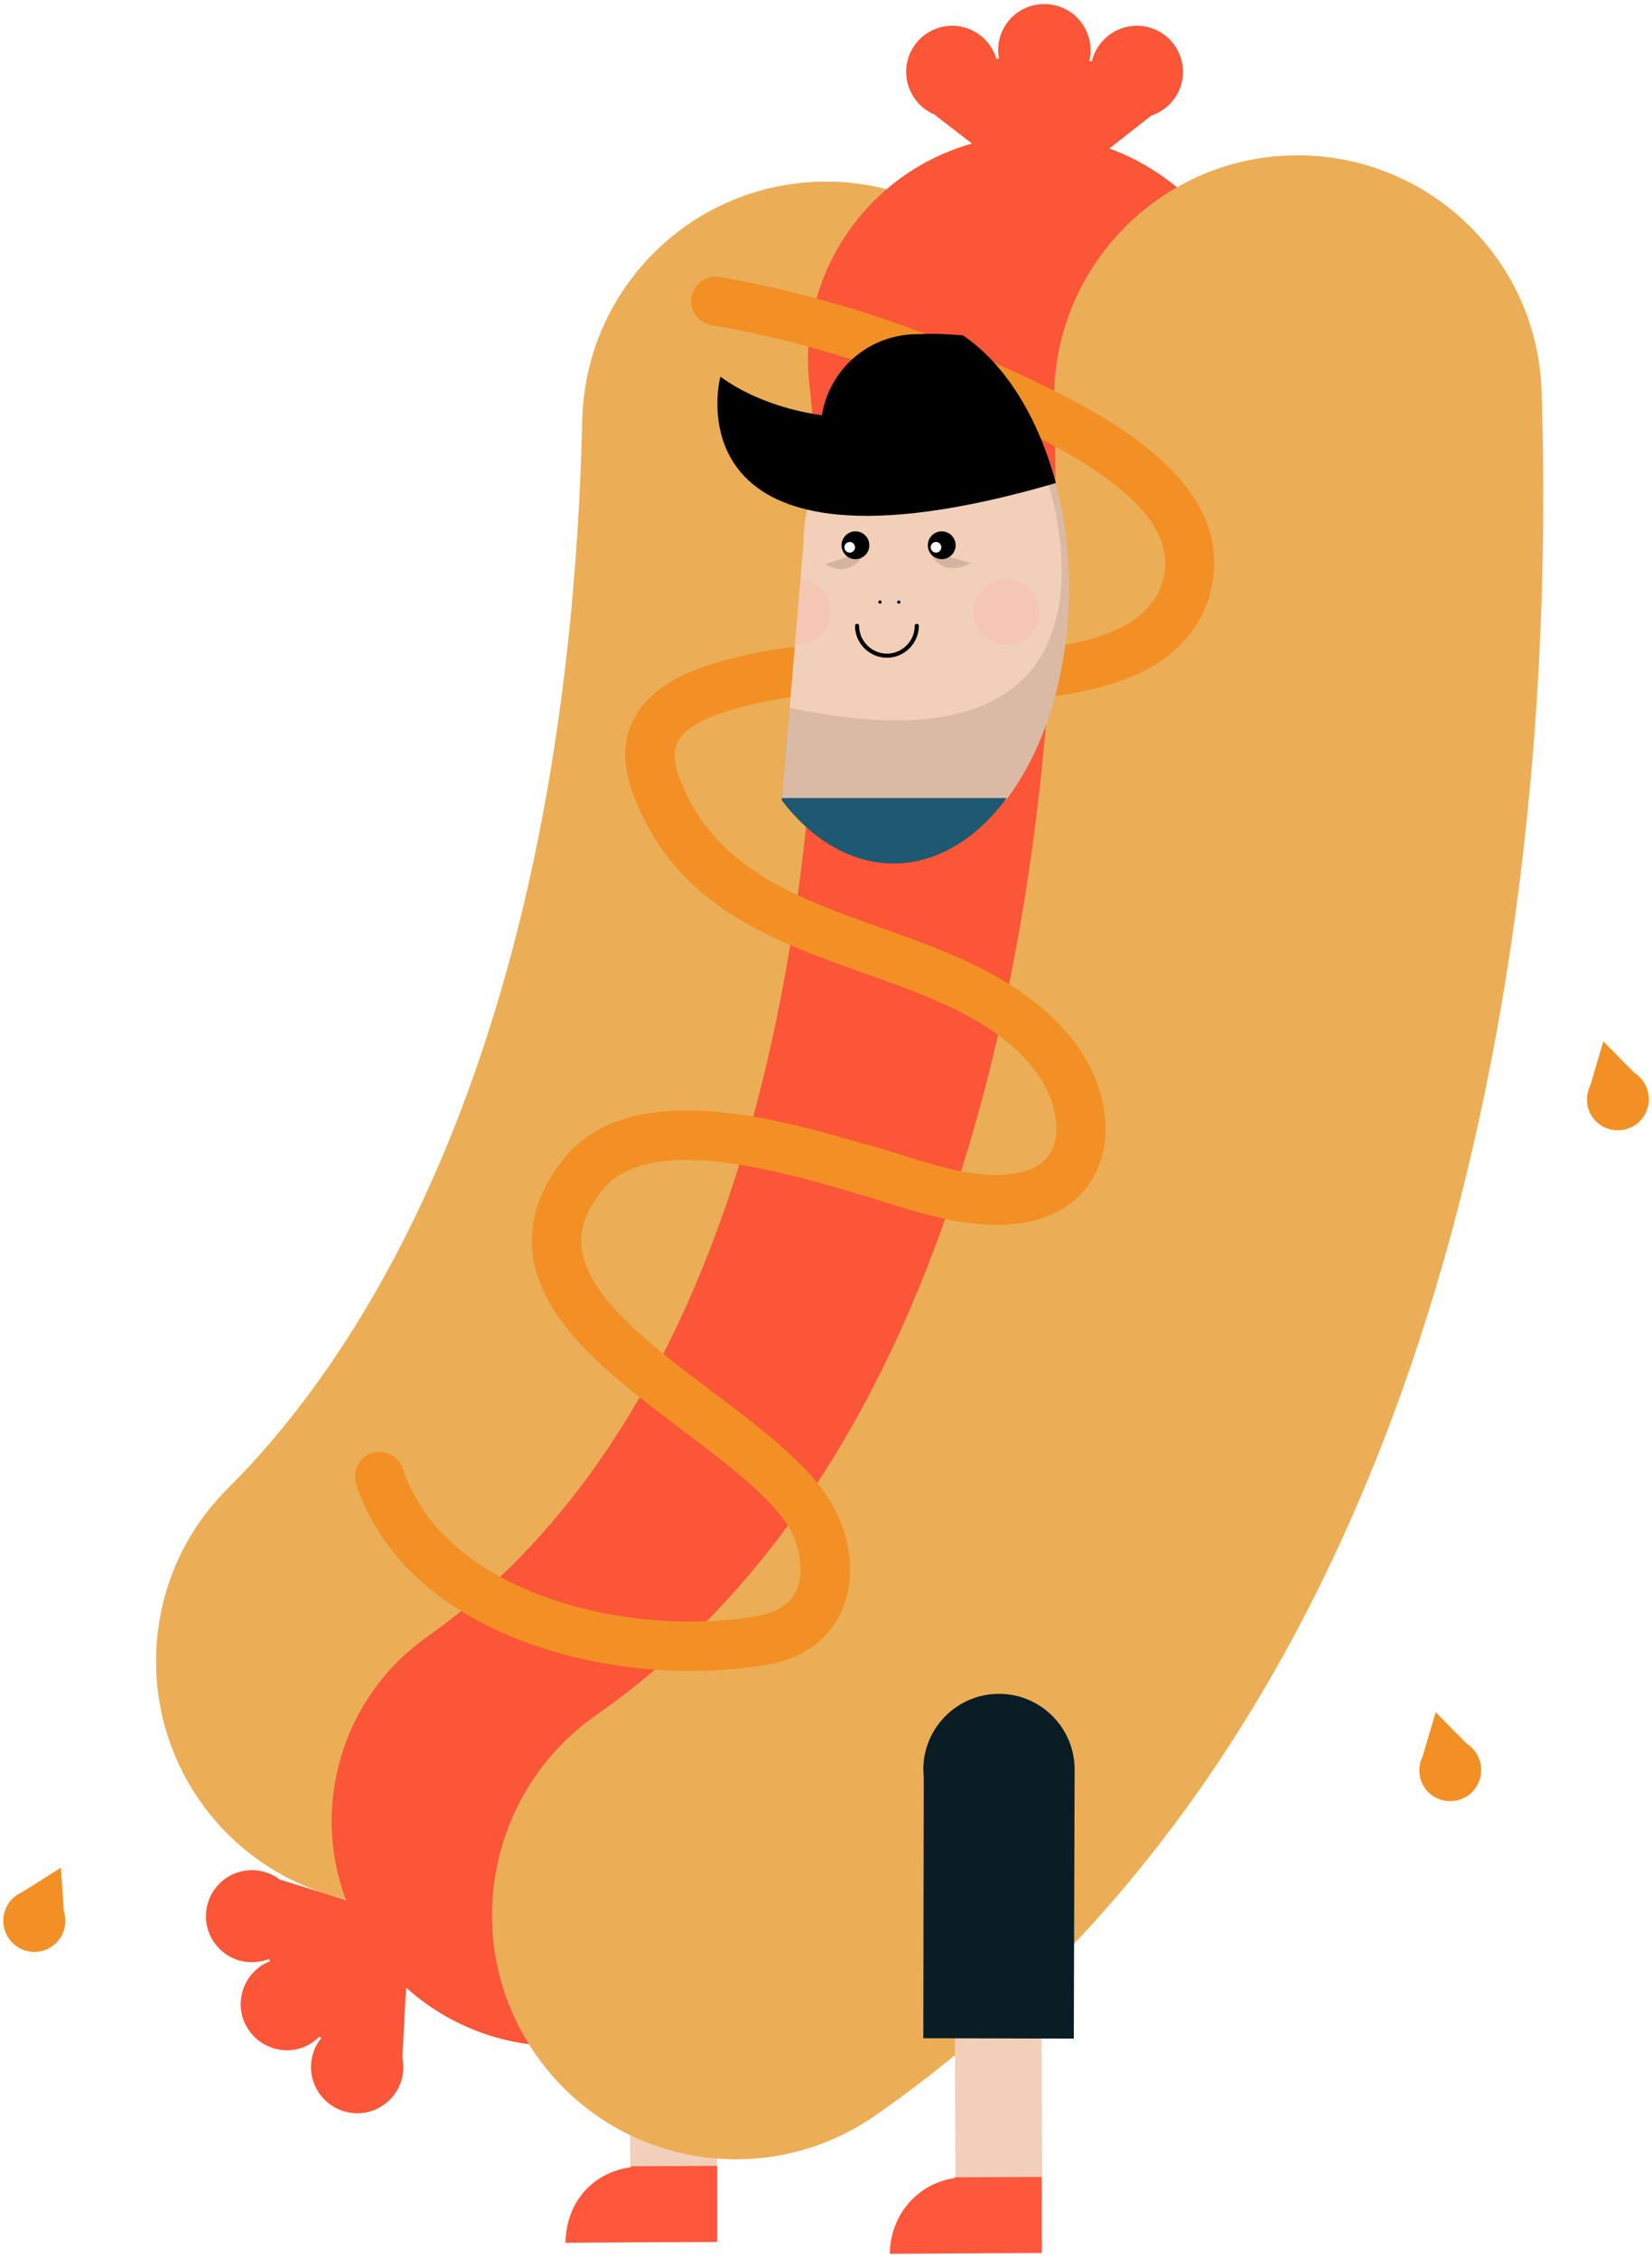 <svg xmlns="http://www.w3.org/2000/svg" xmlns:xlink="http://www.w3.org/1999/xlink" version="1.1" class="dog__svg" x="0" y="0" width="404" height="552" viewBox="0 0 404 552" xml:space="preserve" enable-background="new 0 0 404 552">
  <style type="text/css">

	.dog__svg .st0{opacity:0.5;fill:#B69B8A;}
	.dog__svg .st1{fill:#EBAE56;}
	.dog__svg .st2{fill:#1D5970;}
	.dog__svg .st3{fill:none;stroke:#000000;stroke-linecap:round;stroke-miterlimit:10;}
	.dog__svg .st4{fill:#F29025;}
	.dog__svg .st5{fill:#F2CFB8;}
	.dog__svg .st6{opacity:0.4;fill:#B69B8A;}
	.dog__svg .st7{opacity:0.2;fill:#FFA3A3;}
	.dog__svg .st8{fill:#FA5637;}
	.dog__svg .st9{fill:#FF573B;}
	.dog__svg .st10{fill:#FFFFFF;}
	.dog__svg .st11{fill:none;}
	.dog__svg .st12{fill:#0A1D25;}

  </style>
  <g id="dog">
    <rect x="154.1" y="491" transform="matrix(-1 4.373926e-03 -4.373926e-03 -1 331.607 1026.969)" class="st5" width="21.2" height="45.7"/>
    <path class="st9" d="M154.4 529.8v-0.2l21-0.1 0 18.6 -21.3 0.1 -15.8 0.1C138.4 538.9 144.4 531.2 154.4 529.8z"/>
    <circle class="st12" cx="164.8" cy="429.9" r="18.5"/>
    <path class="st1" d="M97.8 465.8c-15.3 0-30.6-5.9-42.3-17.6 -23.2-23.4-23.1-61.1 0.2-84.3 30.8-30.6 83-105.3 86.7-261.3 0.8-32.4 27.3-58.2 59.6-58.2 0.5 0 1 0 1.4 0 32.9 0.8 59 28.1 58.2 61 -1.4 59.9-9.3 115.9-23.5 166.3 -20.4 72.6-53.5 132.1-98.3 176.7C128.2 460 113 465.8 97.8 465.8z"/>
    <path class="st8" d="M307.3 81.6c-2.5-21.4-17.1-38.4-36-45.3l10.2-8c4.5-1.5 7.8-5.7 7.8-10.7 0-6.2-5-11.3-11.3-11.3 -5.3 0-9.8 3.7-11 8.7l-0.6-0.1c0.2-0.8 0.3-1.7 0.3-2.6 0-6.2-5-11.3-11.3-11.3s-11.3 5-11.3 11.3c0 0.7 0.1 1.3 0.2 2l-0.2 0 -0.4 0.2c-1.3-4.7-5.7-8.2-10.8-8.2 -6.2 0-11.3 5-11.3 11.3 0 2.6 0.9 4.9 2.3 6.8 1.2 1.6 2.8 2.8 4.6 3.6l9.2 7.1c-25.7 7.2-43 32.2-39.7 59.5 0.1 0.6 6.6 57.1-3.1 125.6 -5.5 39-15.1 73.4-28.6 102.4 -15.6 33.5-36.4 59.6-61.9 77.6C83.5 415 76 441.7 84.6 464.5l-16.2-5c-3.8-2.9-9.1-3.1-13.2-0.3 -5.1 3.6-6.4 10.6-2.8 15.7 3 4.4 8.6 5.9 13.4 4l0.2 0.6c-0.8 0.3-1.6 0.7-2.3 1.2 -5.1 3.6-6.4 10.6-2.8 15.7 3.6 5.1 10.6 6.4 15.7 2.8 0.5-0.4 1-0.8 1.5-1.3l0.1 0.1 0.4 0.2c-3.1 3.8-3.5 9.3-0.5 13.6 3.6 5.1 10.6 6.4 15.7 2.8 3.9-2.7 5.5-7.3 4.6-11.6l0.9-17.1c10.3 9.3 23.6 14.3 37 14.3 10.9 0 22-3.3 31.6-10 41.5-29.2 74.6-70 98.4-121.2 18-38.8 30.8-83.7 37.8-133.4C315.6 153.2 307.7 84.5 307.3 81.6z"/>
    <path class="st1" d="M180 527.9c-18.8 0-37.3-8.9-48.9-25.5 -18.9-27-12.3-64.2 14.7-83.1 44.9-31.4 76.9-83.2 95.3-154.1 16.2-62.4 18-124.6 16.7-165.7 -1.1-32.9 24.8-60.5 57.7-61.5 32.9-1 60.5 24.8 61.5 57.7 1.6 49-0.7 123.3-20.4 199.5 -25.7 99.1-73.6 173.8-142.4 221.9C203.7 524.4 191.8 527.9 180 527.9z"/>
    <rect x="233.6" y="493.6" transform="matrix(-1 4.327673e-03 -4.327673e-03 -1 490.634 1031.934)" class="st5" width="21.2" height="45.7"/>
    <path class="st9" d="M233.4 532.5v-0.2l21.3-0.1 0.1 18.6 -21.2 0.1 -16 0.1C217.7 541.5 224.4 533.8 233.4 532.5z"/>
    <path class="st12" d="M262.8 432.6c0-10.2-8.3-18.5-18.5-18.5 -10.2 0-18.5 8.3-18.5 18.5 0 0.7 0.1 1.5 0.1 2.2l-0.1 63.5 36.8 0.1L262.8 432.6 262.8 432.6C262.8 432.6 262.8 432.6 262.8 432.6z"/>
    <path class="st4" d="M168.8 408.5c-32.4 0-71.1-13.5-81.7-45.7 -1-3.1 0.7-6.5 3.8-7.6 3.1-1 6.5 0.7 7.6 3.8 10.5 32 58.3 41.6 87.4 35.9 4.1-0.8 6.9-2.6 8.5-5.4 1.9-3.4 1.8-8.2-0.1-13.3 -3.1-8.2-15.4-17.5-27.2-26.4 -17-12.8-34.6-26.1-36.8-43 -1-7.9 1.4-15.7 7.3-23.2 15.9-20.3 51.8-10.2 71.1-4.7 1 0.3 2 0.6 3 0.8 2.8 0.8 5.6 1.7 8.3 2.5 9.7 3.1 19.7 6.2 28.8 4.6 3.7-0.7 6.3-2.2 7.9-4.7 1.8-2.8 2.1-6.7 1-11 -2.8-11.2-13.6-18.9-22.1-23.3 -7.6-4-16.2-7-24.6-10 -22.5-8-45.7-16.3-56.1-43.4 -2.6-6.9-2.7-13.1 0-18.4 4.2-8.4 13.8-12.1 20.7-14.1 13.1-3.9 28.6-5.4 41.4-4.1 31.1 3.2 51.9 0.7 61.8-7.4 3.6-3 5.6-6.7 6.1-11.4 1.7-16.9-27.4-30.5-41.4-37.1l-1.5-0.7c-22.2-10.5-45.1-17.8-68-21.7 -3.3-0.6-5.5-3.7-4.9-6.9s3.7-5.4 6.9-4.9c23.9 4.2 47.8 11.8 71 22.7l1.5 0.7c17.8 8.3 50.8 23.8 48.3 49.2 -0.8 7.9-4.3 14.4-10.5 19.5 -18.8 15.3-57.8 11.3-70.6 10 -11.1-1.1-25.2 0.3-36.7 3.7 -7.3 2.2-11.8 4.8-13.3 8 -1.1 2.2-0.9 5.1 0.5 8.8 8.4 21.9 28.1 29 48.9 36.4 8.7 3.1 17.7 6.3 26.1 10.7 15.3 8 25.1 18.7 28.2 31 1.9 7.6 1 14.8-2.6 20.4 -3.4 5.3-8.8 8.7-15.8 10 -12 2.2-24-1.6-34.6-4.9 -2.8-0.9-5.4-1.7-7.9-2.4 -1-0.3-2-0.6-3-0.9 -16.6-4.7-47.5-13.4-58.4 0.6 -3.9 5-5.5 9.6-4.8 14.2 1.6 11.9 17.1 23.7 32.1 35 13.8 10.4 26.8 20.2 31.2 31.7 3.3 8.5 3 16.8-0.6 23.4 -2.3 4.1-7.1 9.5-16.7 11.4C182.2 407.9 175.7 408.5 168.8 408.5z"/>
    <path class="st11" d="M246 195.6c9.4-12.3 15.4-30.9 15.4-51.7 0-18.4-4.7-35-12.3-47.1 -4.4-1.8-9.1-2.7-14.1-2.7 -21.3 0-38.5 17.4-38.5 38.7l-5.3 62.8H246z"/>
    <path class="st5" d="M257.4 115.5l-1.7 0.6 -41.3-16c-10.8 6.9-17.9 19-17.9 32.7l-5.3 62.8H246c9.4-12.3 15.4-30.9 15.4-51.7C261.4 133.7 260 124.1 257.4 115.5z"/>
    <circle class="st7" cx="246.1" cy="149.7" r="8"/>
    <path class="st0" d="M212 134.5l-10.1 3.4C202 137.9 207.6 142.3 212 134.5z"/>
    <path class="st0" d="M237.5 137.7l-10.2-3C227.3 134.7 229.4 141.6 237.5 137.7z"/>
    <circle cx="230.3" cy="133.3" r="3.4"/>
    <circle class="st10" cx="228.9" cy="133.8" r="1.3"/>
    <circle cx="209.2" cy="133.3" r="3.4"/>
    <circle class="st10" cx="207.8" cy="133.8" r="1.3"/>
    <circle cx="219.8" cy="147.2" r="0.4"/>
    <circle cx="215.2" cy="147.2" r="0.4"/>
    <path class="st6" d="M261.4 143.9c0-10.2-1.4-19.8-4-28.4l-1.7 0.6c0 0 27.5 76.2-62.7 56.9l-1.9 22.5H246C255.5 183.2 261.4 164.7 261.4 143.9z"/>
    <path class="st3" d="M224.2 153c0 4-3.3 7.3-7.3 7.3 -4 0-7.3-3.3-7.3-7.3"/>
    <path class="st2" d="M191.2 195.2v0.5c7.4 9.6 16.9 15.4 27.3 15.4 10.6 0 20.3-6 27.7-16H191.2z"/>
    <path d="M258.2 118.1c-4.3-16.2-12.5-29.2-22.7-36.1 -3.5-0.3-7-0.5-10.4-0.3 -0.3 0-0.6 0-0.8 0 -11.8 0-21.5 8.6-23.3 19.8 -2.6-0.3-15-2.2-24.8-9.4C176 92.1 162.5 146 258.2 118.1z"/>
    <path class="st7" d="M194.4 157.6c0.2 0 0.5 0 0.7 0 4.4 0 8-3.6 8-8 0-4.2-3.2-7.6-7.3-7.9L194.4 157.6z"/>
  </g>
  <g class="mustard">
    <path class="drop drop-1 st4" d="M388.9 265.4c-0.8 1.6-1 3.4-0.6 5.2 1 4.1 5.1 6.5 9.2 5.5 4.1-1 6.5-5.2 5.5-9.2 -0.5-2-1.8-3.7-3.4-4.7l-7.5-7.6L388.9 265.4z"/>
    <path class="drop drop-2 st4" d="M347.9 429.4c-0.8 1.6-1 3.4-0.6 5.2 1 4.1 5.1 6.5 9.2 5.5 4.1-1 6.5-5.2 5.5-9.2 -0.5-2-1.8-3.7-3.4-4.7l-7.5-7.6L347.9 429.4z"/>
    <path class="drop drop-3 st4" d="M5.4 462.6c-1.6 0.7-3 1.9-3.8 3.6 -1.9 3.8-0.3 8.3 3.4 10.2 3.8 1.9 8.3 0.3 10.2-3.4 0.9-1.9 1-3.9 0.4-5.8l-0.7-10.6L5.4 462.6z"/>
  </g>
</svg>